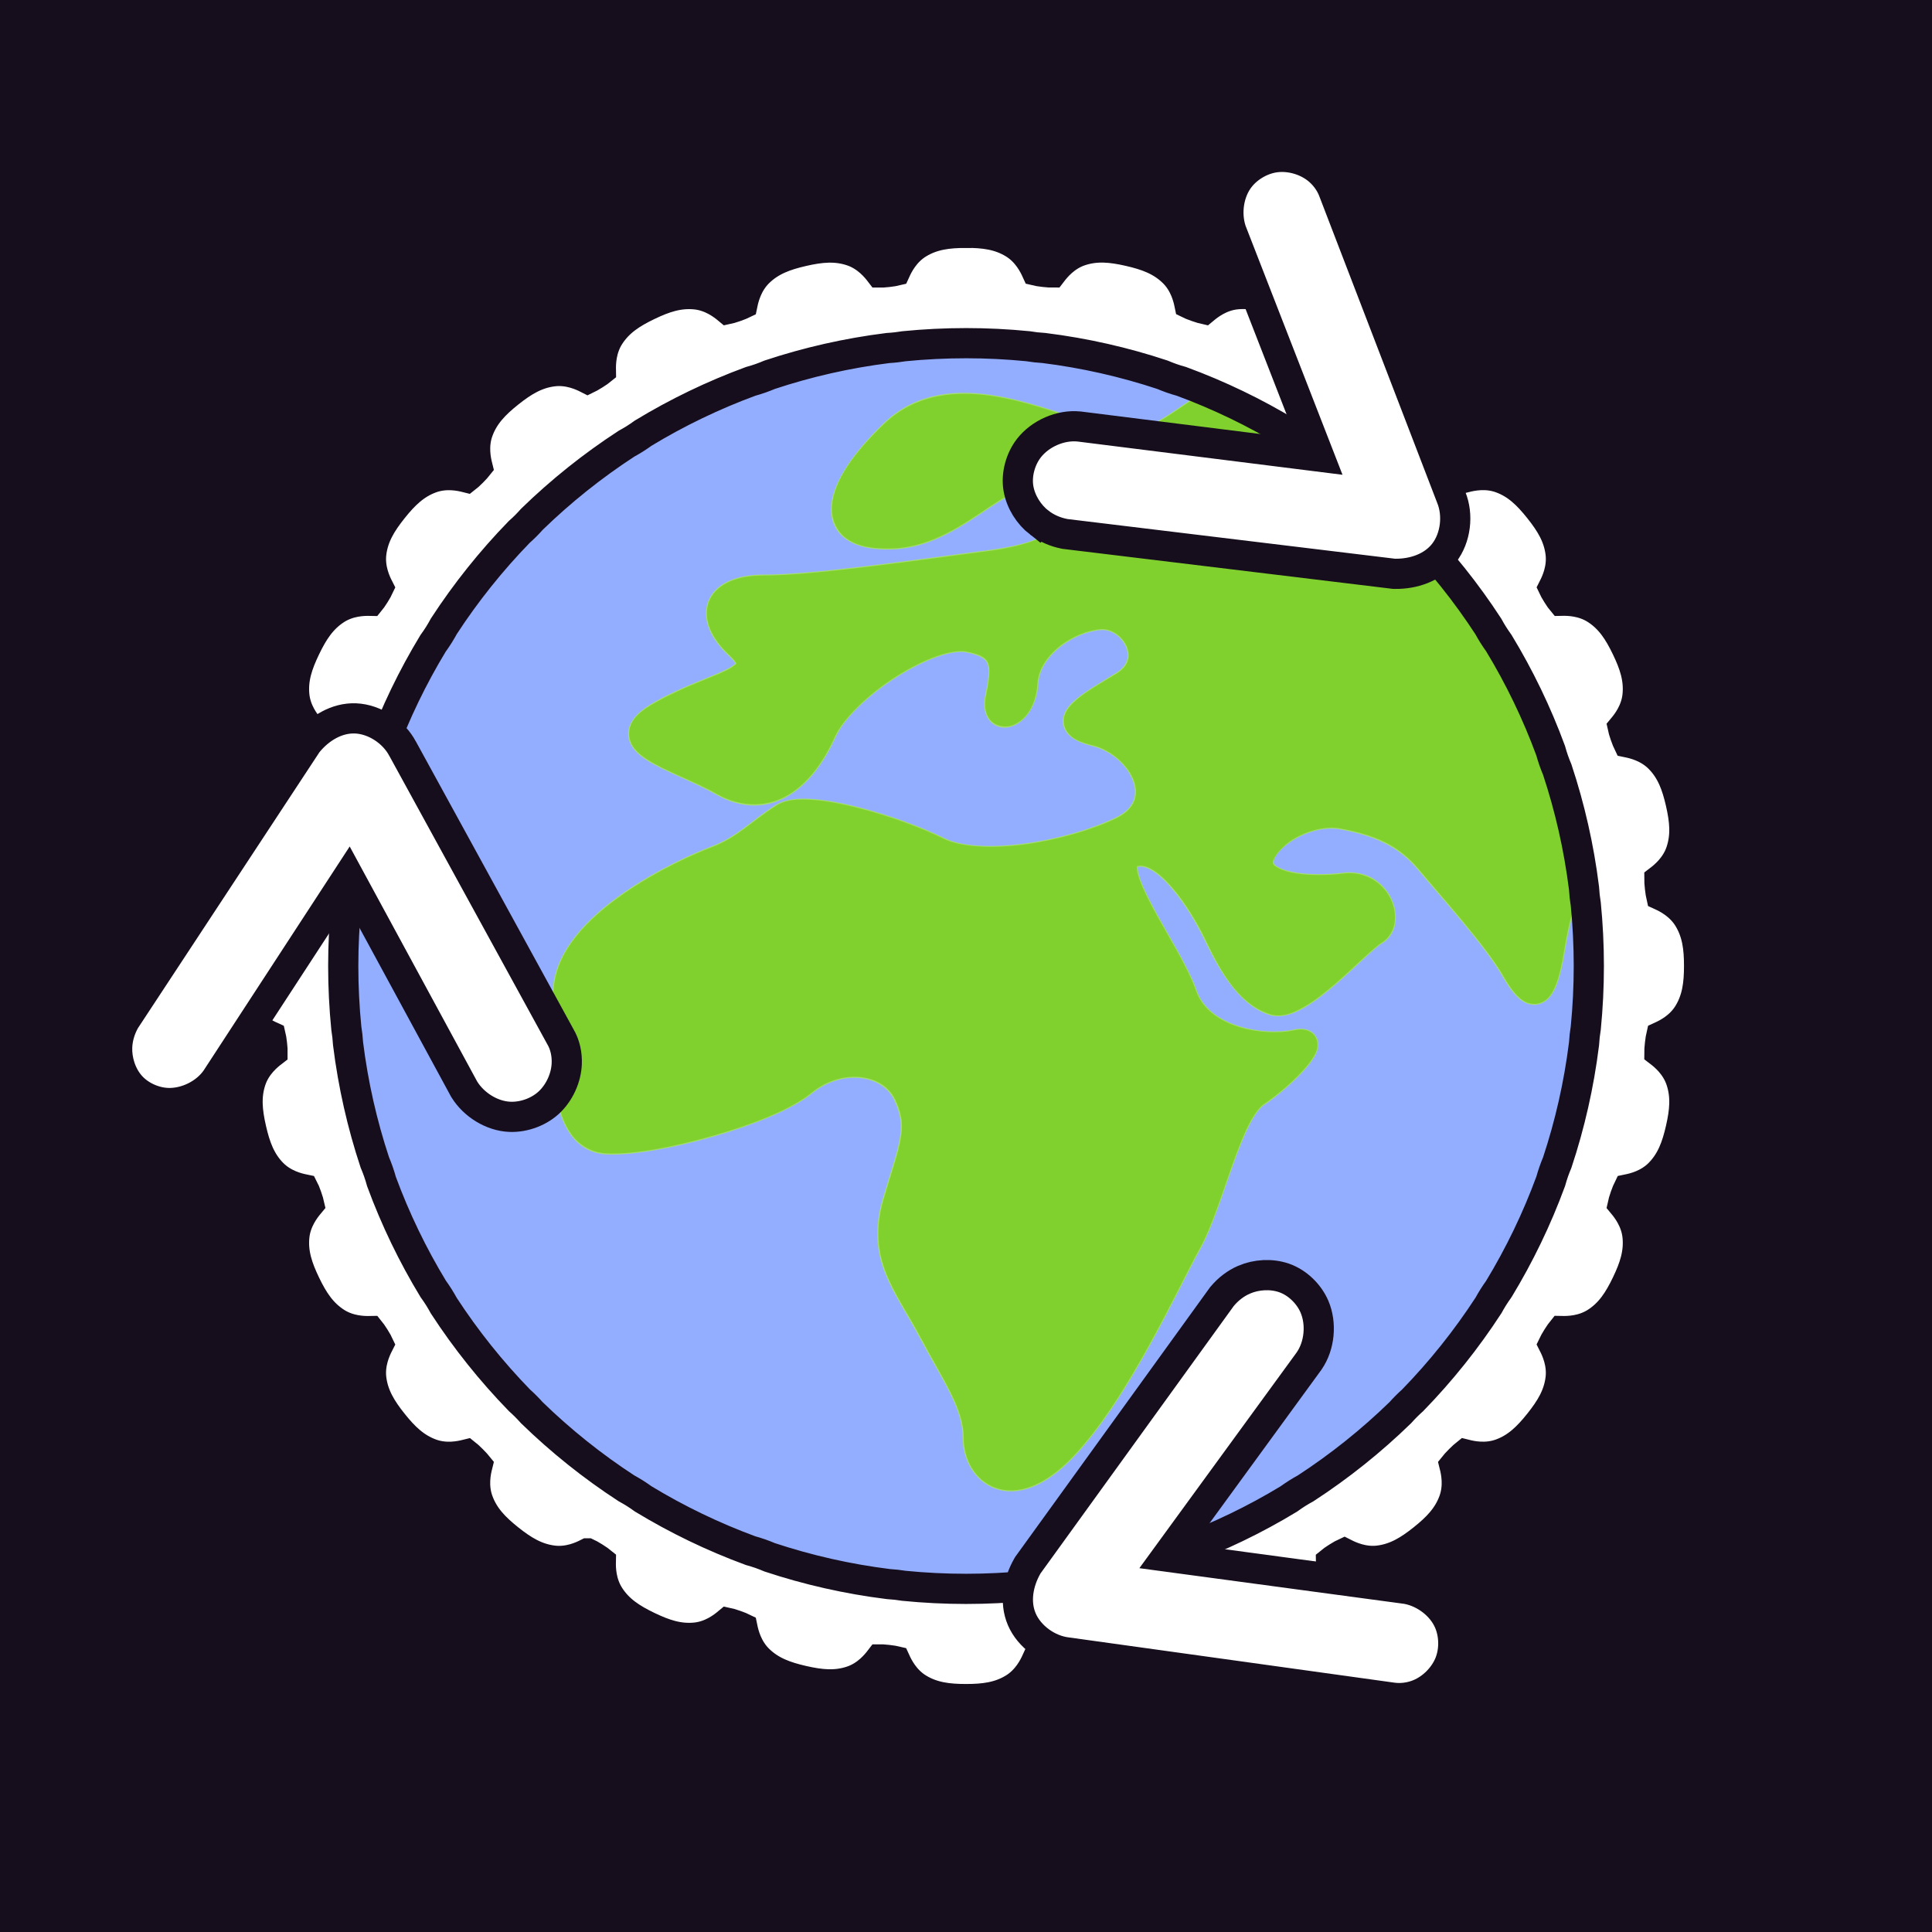 <?xml version="1.0" encoding="UTF-8" standalone="no"?>
<!-- Created with Inkscape (http://www.inkscape.org/) -->

<svg
   width="512"
   height="512"
   viewBox="0 0 135.467 135.467"
   version="1.1"
   id="svg5"
   sodipodi:docname="drawing.svg"
   xml:space="preserve"
   inkscape:version="1.2.1 (9c6d41e410, 2022-07-14)"
   xmlns:inkscape="http://www.inkscape.org/namespaces/inkscape"
   xmlns:sodipodi="http://sodipodi.sourceforge.net/DTD/sodipodi-0.dtd"
   xmlns="http://www.w3.org/2000/svg"
   xmlns:svg="http://www.w3.org/2000/svg"><sodipodi:namedview
     id="namedview7"
     pagecolor="#505050"
     bordercolor="#eeeeee"
     borderopacity="1"
     inkscape:showpageshadow="0"
     inkscape:pageopacity="0"
     inkscape:pagecheckerboard="true"
     inkscape:deskcolor="#505050"
     inkscape:document-units="px"
     showgrid="false"
     inkscape:zoom="1.829812"
     inkscape:cx="297.02505"
     inkscape:cy="260.68252"
     inkscape:window-width="2358"
     inkscape:window-height="1371"
     inkscape:window-x="20"
     inkscape:window-y="20"
     inkscape:window-maximized="0"
     inkscape:current-layer="layer1"
     showguides="false" /><defs
     id="defs2"><filter
       style="color-interpolation-filters:sRGB"
       inkscape:label="Drop Shadow"
       id="filter31746"
       x="-0.32"
       y="-0.32"
       width="1.64"
       height="1.64"><feFlood
         flood-opacity="0.898"
         flood-color="rgb(0,0,0)"
         result="flood"
         id="feFlood31736" /><feComposite
         in="flood"
         in2="SourceGraphic"
         operator="out"
         result="composite1"
         id="feComposite31738" /><feGaussianBlur
         in="composite1"
         stdDeviation="5"
         result="blur"
         id="feGaussianBlur31740" /><feOffset
         dx="-2.77556e-17"
         dy="0"
         result="offset"
         id="feOffset31742" /><feComposite
         in="offset"
         in2="SourceGraphic"
         operator="in"
         result="composite2"
         id="feComposite31744" /></filter><filter
       style="color-interpolation-filters:sRGB;"
       inkscape:label="Drop Shadow"
       id="filter37337"
       x="-0.01"
       y="-0.01"
       width="1.021"
       height="1.021"><feFlood
         flood-opacity="0.898"
         flood-color="rgb(0,0,0)"
         result="flood"
         id="feFlood37327" /><feComposite
         in="flood"
         in2="SourceGraphic"
         operator="in"
         result="composite1"
         id="feComposite37329" /><feGaussianBlur
         in="composite1"
         stdDeviation="0"
         result="blur"
         id="feGaussianBlur37331" /><feOffset
         dx="-2.77556e-17"
         dy="0"
         result="offset"
         id="feOffset37333" /><feComposite
         in="SourceGraphic"
         in2="offset"
         operator="over"
         result="composite2"
         id="feComposite37335" /></filter></defs><g
     inkscape:label="Layer 1"
     inkscape:groupmode="layer"
     id="layer1"><rect
       style="fill:#160d1d;fill-opacity:1;stroke:none;stroke-width:0.408;stroke-dasharray:none;stroke-opacity:1"
       id="rect10436"
       width="135.467"
       height="135.467"
       x="-8.8817842e-16"
       y="-4.4408921e-16"
       inkscape:label="Background" /><g
       id="g50924"><g
         id="circle16064"
         inkscape:label="Earth"
         style="display:inline"
         transform="matrix(2.514,0,0,2.514,22.489,22.489)"><path
           style="color:#000000;fill:#ffffff;stroke-width:1;-inkscape-stroke:none"
           d="M 18,-0.737 C 7.661,-0.737 -0.737,7.661 -0.737,18 -0.737,28.339 7.661,36.737 18,36.737 28.339,36.737 36.737,28.339 36.737,18 36.737,7.661 28.339,-0.737 18,-0.737 Z m 0,1.473 C 27.543,0.736 35.264,8.457 35.264,18 35.264,27.543 27.543,35.264 18,35.264 8.457,35.264 0.736,27.543 0.736,18 0.736,8.457 8.457,0.736 18,0.736 Z"
           id="path32007" /><path
           style="color:#000000;display:inline;fill:#678dff;fill-opacity:1;stroke-width:1.42;-inkscape-stroke:none"
           d="M 35.341,18 A 17.341,17.341 0 0 1 18,35.341 17.341,17.341 0 0 1 0.659,18 17.341,17.341 0 0 1 18,0.659 17.341,17.341 0 0 1 35.341,18 Z"
           id="path32005" /><path
           fill="#5c913b"
           d="m 24.958,2.173 c -1.022,0.568 -1.872,1.528 -3.028,1.181 -1.875,-0.562 -4.375,-1.812 -6,-0.25 -1.625,1.562 -2,3 0,2.938 2,-0.062 3.375,-2.438 4.375,-1.438 1,1 0.749,1.813 -1.625,2.125 -2.374,0.312 -4.938,0.688 -6.313,0.688 -1.375,0 -1.688,0.812 -0.75,1.688 0.938,0.876 -0.563,0.937 -2.125,1.812 -1.562,0.875 0.375,1.25 1.688,2 1.313,0.75 2.312,-0.188 2.875,-1.438 0.563,-1.25 2.981,-2.75 3.99,-2.562 1.01,0.188 1.01,0.688 0.822,1.562 -0.188,0.874 0.75,0.625 0.812,-0.375 0.062,-1 1.188,-1.75 2.062,-1.812 0.874,-0.062 1.625,1.188 0.625,1.812 -1,0.624 -2,1.125 -0.75,1.438 1.25,0.313 2.125,1.938 0.688,2.625 -1.437,0.687 -3.937,1.125 -5.062,0.562 -1.125,-0.563 -3.688,-1.375 -4.375,-0.938 -0.687,0.437 -1.062,0.89 -1.875,1.195 -0.812,0.305 -4.125,1.805 -4.188,3.743 -0.063,1.938 -0.124,4.126 1.188,4.188 1.312,0.062 4.5,-0.812 5.5,-1.625 1,-0.813 2.375,-0.625 2.812,0.312 0.437,0.937 0.125,1.5 -0.312,3 -0.437,1.5 0.286,2.25 0.987,3.562 0.701,1.312 1.263,2.062 1.263,3 0,0.938 1,1.875 2.5,0.312 1.5,-1.563 2.875,-4.625 3.5,-5.75 0.625,-1.125 1.125,-3.625 1.875,-4.125 0.75,-0.5 1.938,-1.688 1.062,-1.5 -0.876,0.188 -2.625,-0.062 -3.062,-1.312 -0.437,-1.25 -2.312,-3.625 -1.438,-3.875 0.874,-0.25 1.875,1.39 2.25,2.164 0.375,0.774 0.875,1.711 1.625,1.961 0.75,0.25 2.375,-1.673 2.875,-1.961 0.5,-0.289 0.125,-1.476 -0.875,-1.351 -1,0.125 -2.312,0 -2.312,-0.624 0,-0.624 1.25,-1.438 2.25,-1.25 1,0.188 1.75,0.5 2.375,1.25 0.625,0.75 1.875,2.125 2.375,3 0.5,0.875 0.875,1 1.125,-0.562 0.166,-1.038 0.387,-1.609 0.59,-2.222 -1.013,-5.829 -4.82,-10.683 -9.999,-13.148 z"
           id="path16066"
           style="display:inline;fill:#80d12e;fill-opacity:1;stroke:#80d12e;stroke-width:0.674;stroke-dasharray:none;stroke-opacity:1" /></g><path
         id="path31229"
         style="color:#000000;display:inline;opacity:0.538;fill:#ffffff;stroke-width:1.474;-inkscape-stroke:none;filter:url(#filter31746)"
         d="M 18,-0.736 C 7.661,-0.736 -0.736,7.661 -0.736,18 -0.736,28.339 7.661,36.736 18,36.736 28.339,36.736 36.736,28.339 36.736,18 36.736,7.661 28.339,-0.736 18,-0.736 Z m 6.947,2.561 0.145,0.068 c 5.268,2.508 9.141,7.445 10.172,13.375 l 0.012,0.076 -0.023,0.074 c -0.206,0.622 -0.416,1.161 -0.578,2.174 -0.065,0.403 -0.137,0.705 -0.23,0.937 -0.093,0.232 -0.212,0.434 -0.459,0.506 -0.124,0.036 -0.258,0.018 -0.359,-0.027 -0.102,-0.045 -0.179,-0.111 -0.252,-0.184 -0.145,-0.146 -0.269,-0.334 -0.4,-0.564 -0.459,-0.803 -1.708,-2.192 -2.344,-2.955 -0.574,-0.689 -1.229,-0.963 -2.195,-1.145 -0.397,-0.075 -0.899,0.056 -1.283,0.283 -0.385,0.227 -0.598,0.558 -0.598,0.662 0,0.047 0.004,0.064 0.088,0.123 0.084,0.059 0.244,0.124 0.445,0.166 0.402,0.083 0.959,0.084 1.43,0.025 0.625,-0.078 1.111,0.274 1.316,0.691 0.103,0.209 0.148,0.436 0.119,0.658 -0.029,0.222 -0.148,0.453 -0.367,0.58 -0.059,0.034 -0.266,0.207 -0.498,0.422 -0.232,0.215 -0.51,0.477 -0.799,0.727 -0.289,0.249 -0.586,0.484 -0.885,0.652 -0.298,0.168 -0.615,0.296 -0.947,0.185 -0.932,-0.311 -1.425,-1.338 -1.805,-2.121 -0.178,-0.367 -0.516,-0.956 -0.895,-1.398 -0.189,-0.221 -0.39,-0.406 -0.566,-0.51 -0.176,-0.103 -0.307,-0.125 -0.424,-0.092 -0.003,0.013 -0.01,0.07 0.012,0.172 0.046,0.215 0.202,0.566 0.404,0.947 0.405,0.763 0.985,1.656 1.229,2.353 0.178,0.509 0.627,0.828 1.17,1.004 0.543,0.176 1.164,0.187 1.533,0.108 0.135,-0.029 0.251,-0.047 0.395,-0.002 0.072,0.022 0.154,0.07 0.211,0.147 0.057,0.077 0.08,0.171 0.08,0.244 1.48e-4,0.147 -0.05,0.237 -0.103,0.33 -0.054,0.093 -0.121,0.184 -0.199,0.277 -0.312,0.372 -0.801,0.795 -1.207,1.066 -0.101,0.068 -0.265,0.277 -0.416,0.578 -0.151,0.301 -0.3,0.686 -0.447,1.096 -0.294,0.819 -0.569,1.727 -0.912,2.344 -0.301,0.542 -0.807,1.599 -1.422,2.711 -0.615,1.111 -1.338,2.283 -2.125,3.104 -0.795,0.829 -1.555,1.069 -2.143,0.859 -0.588,-0.21 -0.893,-0.807 -0.893,-1.387 0,-0.814 -0.516,-1.524 -1.227,-2.854 -0.341,-0.639 -0.703,-1.156 -0.935,-1.742 -0.232,-0.586 -0.312,-1.245 -0.076,-2.053 0.221,-0.759 0.406,-1.275 0.477,-1.678 0.07,-0.402 0.05,-0.684 -0.146,-1.105 -0.169,-0.363 -0.516,-0.583 -0.951,-0.635 -0.435,-0.052 -0.948,0.078 -1.385,0.434 -0.583,0.474 -1.636,0.879 -2.742,1.197 -1.106,0.318 -2.232,0.531 -2.969,0.496 C 7.562,23.207 7.214,22.996 6.992,22.691 6.771,22.387 6.651,22.005 6.576,21.58 6.426,20.73 6.463,19.688 6.494,18.719 c 0.037,-1.143 0.975,-2.05 1.945,-2.729 0.97,-0.678 2.01,-1.132 2.443,-1.295 0.748,-0.281 1.093,-0.704 1.818,-1.166 0.282,-0.18 0.618,-0.191 1.002,-0.166 0.384,0.025 0.818,0.108 1.264,0.221 0.891,0.225 1.821,0.57 2.414,0.867 0.451,0.226 1.322,0.279 2.235,0.158 0.913,-0.121 1.876,-0.398 2.555,-0.723 0.305,-0.146 0.451,-0.317 0.52,-0.49 0.068,-0.173 0.063,-0.365 -0.014,-0.574 -0.154,-0.418 -0.616,-0.849 -1.135,-0.979 -0.341,-0.085 -0.579,-0.165 -0.734,-0.4 -0.078,-0.118 -0.101,-0.283 -0.066,-0.41 0.035,-0.127 0.102,-0.219 0.176,-0.301 0.296,-0.328 0.793,-0.586 1.285,-0.893 0.196,-0.122 0.278,-0.247 0.312,-0.373 0.035,-0.125 0.02,-0.263 -0.041,-0.398 -0.122,-0.271 -0.425,-0.487 -0.709,-0.467 -0.358,0.025 -0.814,0.205 -1.164,0.486 -0.35,0.281 -0.587,0.646 -0.611,1.035 -0.037,0.595 -0.31,1.023 -0.705,1.164 -0.198,0.07 -0.482,0.023 -0.627,-0.172 -0.145,-0.195 -0.151,-0.434 -0.094,-0.701 0.091,-0.425 0.11,-0.718 0.055,-0.857 C 18.562,9.417 18.445,9.308 17.988,9.223 17.831,9.193 17.529,9.232 17.18,9.355 16.831,9.479 16.433,9.679 16.049,9.922 15.281,10.408 14.57,11.092 14.338,11.607 c -0.298,0.661 -0.712,1.258 -1.277,1.605 -0.566,0.347 -1.301,0.394 -2.035,-0.025 C 10.407,12.834 9.608,12.563 9.088,12.223 8.958,12.137 8.842,12.046 8.748,11.926 8.655,11.805 8.585,11.637 8.604,11.461 8.64,11.108 8.917,10.883 9.34,10.647 10.155,10.19 10.948,9.944 11.35,9.736 c 0.167,-0.086 0.23,-0.161 0.244,-0.172 -0.002,-0.004 -0.002,-0.007 -0.01,-0.021 C 11.563,9.503 11.506,9.427 11.404,9.332 11.146,9.091 10.962,8.844 10.857,8.588 10.753,8.332 10.735,8.054 10.838,7.811 10.941,7.568 11.153,7.384 11.414,7.272 c 0.261,-0.113 0.579,-0.166 0.953,-0.166 1.318,0 3.894,-0.371 6.271,-0.684 1.154,-0.152 1.726,-0.458 1.857,-0.664 0.066,-0.103 0.075,-0.183 0.02,-0.338 C 20.46,5.265 20.316,5.055 20.086,4.824 19.905,4.643 19.793,4.634 19.562,4.697 c -0.23,0.064 -0.543,0.251 -0.898,0.486 -0.71,0.471 -1.604,1.133 -2.725,1.168 -0.537,0.017 -0.95,-0.057 -1.256,-0.266 -0.306,-0.209 -0.452,-0.575 -0.422,-0.93 0.061,-0.71 0.615,-1.47 1.453,-2.275 0.9,-0.865 2.065,-0.95 3.176,-0.754 1.111,0.196 2.216,0.656 3.129,0.93 0.482,0.145 0.875,0.025 1.324,-0.223 0.449,-0.248 0.919,-0.629 1.463,-0.932 z"
         transform="matrix(2.514,0,0,2.514,22.489,22.489)" /></g><path
       id="path36084"
       style="color:#000000;display:inline;mix-blend-mode:normal;fill:#ffffff;filter:url(#filter37337);opacity:1;stroke:#160d1d;fill-opacity:1;stroke-width:2.117;stroke-dasharray:none;stroke-opacity:1"
       d="m 67.734,16.326 c -1.27,0 -2.34,0.132 -3.354,0.751 -0.951,0.581 -1.406,1.51 -1.589,1.911 -0.062,0.015 -0.215,0.047 -0.541,0.084 -0.323,0.036 -0.481,0.04 -0.546,0.039 -0.267,-0.349 -0.918,-1.155 -1.975,-1.51 -1.126,-0.378 -2.196,-0.269 -3.435,0.014 -1.239,0.283 -2.251,0.65 -3.101,1.479 -0.799,0.78 -1.039,1.788 -1.128,2.218 -0.058,0.028 -0.199,0.093 -0.505,0.2 -0.312,0.109 -0.463,0.146 -0.525,0.159 -0.338,-0.281 -1.15,-0.92 -2.26,-1.031 -1.182,-0.118 -2.203,0.225 -3.348,0.776 -1.145,0.551 -2.048,1.134 -2.692,2.132 -0.604,0.935 -0.611,1.968 -0.603,2.409 -0.049,0.04 -0.173,0.135 -0.454,0.311 -0.279,0.175 -0.417,0.245 -0.473,0.272 -0.392,-0.199 -1.327,-0.641 -2.435,-0.502 -1.179,0.148 -2.097,0.709 -3.09,1.501 -0.993,0.792 -1.745,1.562 -2.151,2.678 -0.382,1.049 -0.158,2.06 -0.052,2.486 -0.038,0.048 -0.136,0.167 -0.372,0.403 -0.228,0.228 -0.35,0.33 -0.403,0.371 -0.427,-0.107 -1.436,-0.332 -2.483,0.049 -1.116,0.406 -1.886,1.161 -2.678,2.154 -0.792,0.993 -1.357,1.912 -1.504,3.09 -0.139,1.108 0.304,2.045 0.503,2.436 -0.027,0.058 -0.098,0.197 -0.27,0.472 -0.173,0.276 -0.268,0.399 -0.309,0.449 -0.439,-0.009 -1.474,-8.63e-4 -2.412,0.605 -0.998,0.644 -1.581,1.55 -2.132,2.695 -0.551,1.145 -0.897,2.163 -0.779,3.345 0.111,1.112 0.753,1.929 1.034,2.266 -0.013,0.06 -0.051,0.208 -0.16,0.519 -0.109,0.312 -0.175,0.454 -0.203,0.512 -0.432,0.089 -1.439,0.324 -2.217,1.122 -0.829,0.85 -1.194,1.863 -1.476,3.101 -0.283,1.239 -0.392,2.309 -0.014,3.435 0.355,1.058 1.161,1.708 1.51,1.975 6.72e-4,0.065 -0.003,0.223 -0.039,0.546 -0.036,0.323 -0.068,0.477 -0.083,0.541 -0.399,0.182 -1.329,0.639 -1.912,1.592 -0.619,1.014 -0.751,2.08 -0.751,3.351 0,1.27 0.132,2.34 0.751,3.353 0.582,0.953 1.512,1.407 1.912,1.589 0.015,0.063 0.047,0.218 0.083,0.541 0.036,0.323 0.04,0.481 0.039,0.546 -0.349,0.267 -1.155,0.918 -1.51,1.975 -0.378,1.126 -0.269,2.196 0.014,3.435 0.283,1.239 0.647,2.251 1.476,3.101 0.778,0.797 1.783,1.033 2.215,1.122 0.031,0.06 0.099,0.206 0.205,0.511 0.108,0.308 0.146,0.459 0.16,0.521 -0.28,0.337 -0.922,1.152 -1.034,2.263 -0.118,1.182 0.228,2.203 0.779,3.348 0.551,1.145 1.134,2.048 2.132,2.692 0.937,0.605 1.971,0.614 2.41,0.605 0.039,0.048 0.134,0.17 0.31,0.451 0.172,0.275 0.243,0.414 0.27,0.472 -0.199,0.392 -0.642,1.329 -0.503,2.436 0.148,1.179 0.712,2.097 1.504,3.09 0.792,0.993 1.562,1.745 2.678,2.152 1.048,0.382 2.058,0.158 2.485,0.052 0.048,0.038 0.166,0.137 0.4,0.372 0.236,0.236 0.334,0.353 0.372,0.4 -0.107,0.427 -0.33,1.437 0.052,2.485 0.406,1.116 1.158,1.886 2.151,2.678 0.993,0.792 1.912,1.354 3.09,1.502 1.106,0.139 2.039,-0.303 2.432,-0.502 h 5.17e-4 c 0.061,0.028 0.203,0.101 0.476,0.272 0.281,0.176 0.403,0.271 0.451,0.31 -0.009,0.44 -2.46e-4,1.473 0.605,2.41 0.644,0.998 1.548,1.581 2.692,2.132 1.145,0.551 2.166,0.897 3.348,0.779 1.11,-0.111 1.922,-0.752 2.26,-1.034 0.061,0.013 0.212,0.05 0.525,0.16 0.306,0.107 0.448,0.171 0.505,0.199 0.089,0.43 0.329,1.438 1.128,2.218 0.85,0.829 1.863,1.197 3.101,1.48 1.239,0.283 2.309,0.392 3.435,0.014 1.058,-0.355 1.708,-1.161 1.975,-1.51 0.065,-6.7e-4 0.223,0.003 0.546,0.039 0.325,0.037 0.478,0.069 0.541,0.084 0.183,0.401 0.637,1.33 1.589,1.911 1.014,0.619 2.083,0.751 3.354,0.751 1.27,0 2.337,-0.132 3.351,-0.751 0.951,-0.581 1.406,-1.51 1.589,-1.911 0.061,-0.015 0.214,-0.047 0.544,-0.084 0.325,-0.037 0.482,-0.04 0.546,-0.039 0.267,0.349 0.914,1.155 1.972,1.51 1.126,0.378 2.199,0.269 3.438,-0.014 1.239,-0.283 2.251,-0.65 3.102,-1.48 0.799,-0.779 1.036,-1.787 1.125,-2.217 0.056,-0.027 0.195,-0.091 0.508,-0.201 0.308,-0.108 0.459,-0.146 0.521,-0.16 0.338,0.281 1.15,0.922 2.26,1.034 1.182,0.118 2.204,-0.228 3.348,-0.779 1.145,-0.551 2.05,-1.134 2.695,-2.132 0.604,-0.936 0.608,-1.966 0.599,-2.407 0.052,-0.043 0.181,-0.141 0.454,-0.313 0.276,-0.174 0.417,-0.245 0.476,-0.272 0.393,0.199 1.325,0.641 2.431,0.502 1.179,-0.148 2.097,-0.71 3.09,-1.502 0.993,-0.792 1.745,-1.562 2.151,-2.678 0.382,-1.048 0.159,-2.059 0.052,-2.486 0.039,-0.049 0.138,-0.166 0.371,-0.4 0.234,-0.234 0.353,-0.333 0.402,-0.372 0.426,0.107 1.438,0.33 2.487,-0.052 1.116,-0.406 1.883,-1.159 2.675,-2.152 0.792,-0.993 1.357,-1.911 1.504,-3.09 0.139,-1.107 -0.303,-2.042 -0.502,-2.435 0.027,-0.057 0.097,-0.195 0.272,-0.473 0.177,-0.282 0.27,-0.403 0.309,-0.451 0.44,0.009 1.475,-1.58e-4 2.412,-0.605 0.998,-0.644 1.581,-1.548 2.132,-2.692 0.551,-1.145 0.894,-2.166 0.776,-3.348 -0.111,-1.11 -0.749,-1.923 -1.03,-2.261 0.014,-0.065 0.053,-0.221 0.159,-0.524 0.107,-0.305 0.174,-0.451 0.204,-0.512 0.432,-0.089 1.436,-0.324 2.214,-1.122 0.829,-0.85 1.197,-1.863 1.48,-3.101 0.283,-1.239 0.389,-2.309 0.011,-3.435 -0.355,-1.058 -1.159,-1.71 -1.508,-1.977 2e-5,-0.061 0.003,-0.213 0.04,-0.545 0.037,-0.327 0.069,-0.48 0.083,-0.541 0.4,-0.183 1.328,-0.637 1.909,-1.589 0.619,-1.014 0.753,-2.083 0.753,-3.353 0,-1.27 -0.134,-2.337 -0.753,-3.351 -0.582,-0.952 -1.509,-1.408 -1.909,-1.591 -0.014,-0.062 -0.046,-0.214 -0.083,-0.541 -0.037,-0.332 -0.04,-0.484 -0.04,-0.545 0.349,-0.267 1.153,-0.919 1.508,-1.977 0.378,-1.126 0.272,-2.196 -0.011,-3.435 -0.283,-1.239 -0.65,-2.251 -1.48,-3.101 -0.779,-0.799 -1.787,-1.036 -2.217,-1.125 -0.027,-0.056 -0.091,-0.195 -0.201,-0.508 -0.106,-0.303 -0.145,-0.459 -0.159,-0.524 0.282,-0.339 0.92,-1.152 1.03,-2.261 0.118,-1.182 -0.224,-2.2 -0.776,-3.345 -0.551,-1.145 -1.134,-2.05 -2.132,-2.695 -0.938,-0.606 -1.975,-0.614 -2.414,-0.605 -0.041,-0.049 -0.136,-0.173 -0.309,-0.449 -0.172,-0.275 -0.243,-0.414 -0.27,-0.472 0.198,-0.391 0.641,-1.328 0.502,-2.436 -0.148,-1.179 -0.712,-2.097 -1.504,-3.09 -0.792,-0.993 -1.559,-1.748 -2.675,-2.154 -1.048,-0.381 -2.057,-0.156 -2.485,-0.049 -0.053,-0.041 -0.176,-0.143 -0.404,-0.371 -0.233,-0.233 -0.332,-0.353 -0.371,-0.402 0.107,-0.426 0.33,-1.438 -0.052,-2.487 -0.406,-1.116 -1.159,-1.886 -2.152,-2.678 -0.993,-0.792 -1.912,-1.353 -3.09,-1.501 -1.107,-0.139 -2.043,0.303 -2.434,0.502 -0.057,-0.027 -0.195,-0.097 -0.473,-0.272 -0.274,-0.172 -0.402,-0.27 -0.454,-0.313 0.009,-0.442 0.004,-1.472 -0.599,-2.407 -0.644,-0.998 -1.55,-1.581 -2.695,-2.132 -1.145,-0.551 -2.166,-0.894 -3.348,-0.776 -1.11,0.111 -1.922,0.75 -2.26,1.031 -0.062,-0.014 -0.213,-0.051 -0.521,-0.159 -0.313,-0.11 -0.453,-0.174 -0.508,-0.201 -0.089,-0.43 -0.326,-1.438 -1.125,-2.217 -0.85,-0.829 -1.863,-1.197 -3.101,-1.479 -1.239,-0.283 -2.312,-0.392 -3.438,-0.014 -1.058,0.355 -1.705,1.161 -1.972,1.51 -0.065,7.25e-4 -0.221,-0.003 -0.546,-0.039 -0.329,-0.037 -0.482,-0.069 -0.544,-0.084 -0.183,-0.401 -0.637,-1.33 -1.589,-1.911 -1.014,-0.619 -2.08,-0.751 -3.351,-0.751 z m -0.002,7.736 c 1.463,-1e-6 2.91,0.073 4.336,0.213 0.18,0.029 0.363,0.056 0.552,0.077 0.2,0.022 0.394,0.038 0.587,0.05 2.862,0.357 5.637,0.992 8.298,1.874 0.208,0.088 0.422,0.172 0.646,0.251 0.232,0.081 0.46,0.151 0.686,0.213 2.641,0.972 5.162,2.19 7.534,3.629 0.188,0.136 0.382,0.269 0.588,0.399 0.194,0.122 0.387,0.233 0.579,0.338 2.38,1.549 4.599,3.324 6.627,5.294 0.139,0.156 0.282,0.31 0.437,0.465 0.154,0.154 0.309,0.298 0.465,0.437 1.97,2.028 3.744,4.246 5.293,6.625 0.105,0.193 0.216,0.386 0.339,0.581 0.13,0.207 0.264,0.402 0.399,0.59 1.438,2.371 2.657,4.891 3.628,7.53 0.063,0.226 0.132,0.454 0.214,0.688 0.079,0.225 0.163,0.439 0.251,0.648 0.882,2.662 1.517,5.438 1.874,8.3 0.011,0.191 0.027,0.385 0.049,0.583 0.021,0.189 0.048,0.372 0.077,0.552 0.14,1.426 0.213,2.871 0.213,4.334 0,1.465 -0.073,2.913 -0.213,4.34 -0.029,0.179 -0.055,0.361 -0.076,0.549 -0.022,0.197 -0.037,0.388 -0.049,0.578 -0.357,2.869 -0.993,5.65 -1.878,8.318 -0.086,0.205 -0.169,0.415 -0.246,0.636 -0.08,0.229 -0.148,0.453 -0.21,0.675 -0.974,2.649 -2.197,5.178 -3.641,7.557 -6.4e-4,0.001 -10e-4,0.002 -0.002,0.003 -0.132,0.183 -0.262,0.373 -0.388,0.574 -0.119,0.189 -0.227,0.376 -0.329,0.563 -1.556,2.393 -3.34,4.623 -5.322,6.66 -0.149,0.134 -0.298,0.272 -0.445,0.42 -0.149,0.149 -0.288,0.298 -0.422,0.448 -2.031,1.975 -4.253,3.753 -6.637,5.305 -0.194,0.106 -0.388,0.217 -0.584,0.341 -0.208,0.131 -0.403,0.265 -0.592,0.402 -2.368,1.436 -4.884,2.653 -7.52,3.624 -0.229,0.063 -0.46,0.133 -0.696,0.216 -0.227,0.08 -0.443,0.165 -0.654,0.254 -2.668,0.884 -5.45,1.519 -8.319,1.875 -0.183,0.012 -0.368,0.027 -0.558,0.048 -0.184,0.021 -0.363,0.046 -0.539,0.074 -1.43,0.141 -2.881,0.214 -4.349,0.214 -1.468,0 -2.918,-0.073 -4.348,-0.214 -0.176,-0.028 -0.354,-0.054 -0.538,-0.074 -0.19,-0.021 -0.376,-0.036 -0.56,-0.048 -2.868,-0.356 -5.649,-0.991 -8.316,-1.874 -0.211,-0.089 -0.428,-0.175 -0.655,-0.255 -0.237,-0.083 -0.469,-0.153 -0.698,-0.217 -2.635,-0.971 -5.15,-2.188 -7.518,-3.624 -0.189,-0.137 -0.384,-0.271 -0.592,-0.402 -0.197,-0.124 -0.393,-0.236 -0.587,-0.342 -2.382,-1.551 -4.603,-3.329 -6.633,-5.303 -0.135,-0.15 -0.274,-0.299 -0.423,-0.449 -0.148,-0.148 -0.297,-0.287 -0.446,-0.421 -1.975,-2.031 -3.754,-4.254 -5.307,-6.639 -0.106,-0.193 -0.217,-0.387 -0.34,-0.583 -0.131,-0.209 -0.266,-0.405 -0.403,-0.595 -1.436,-2.367 -2.652,-4.883 -3.623,-7.518 -0.063,-0.229 -0.133,-0.46 -0.216,-0.696 -0.079,-0.227 -0.165,-0.443 -0.254,-0.654 -0.883,-2.666 -1.518,-5.447 -1.874,-8.314 -0.012,-0.185 -0.027,-0.372 -0.049,-0.563 -0.021,-0.184 -0.046,-0.362 -0.074,-0.537 -0.141,-1.431 -0.215,-2.883 -0.215,-4.352 0,-1.467 0.074,-2.916 0.214,-4.345 0.028,-0.176 0.054,-0.356 0.074,-0.541 0.022,-0.193 0.037,-0.382 0.049,-0.568 0.356,-2.861 0.989,-5.636 1.869,-8.297 0.091,-0.214 0.178,-0.435 0.259,-0.666 0.084,-0.24 0.155,-0.476 0.22,-0.708 0.968,-2.626 2.18,-5.132 3.61,-7.492 0.141,-0.194 0.278,-0.394 0.412,-0.608 0.127,-0.202 0.242,-0.402 0.35,-0.601 1.545,-2.371 3.314,-4.582 5.278,-6.604 0.156,-0.139 0.311,-0.283 0.466,-0.438 0.155,-0.155 0.299,-0.31 0.438,-0.466 2.027,-1.969 4.245,-3.742 6.623,-5.29 0.193,-0.106 0.387,-0.217 0.582,-0.34 0.206,-0.13 0.4,-0.263 0.588,-0.399 2.372,-1.439 4.892,-2.657 7.532,-3.629 0.226,-0.063 0.455,-0.132 0.688,-0.214 0.225,-0.079 0.439,-0.164 0.648,-0.252 2.661,-0.882 5.435,-1.516 8.296,-1.873 0.193,-0.012 0.388,-0.027 0.588,-0.05 0.189,-0.021 0.372,-0.048 0.552,-0.077 1.426,-0.14 2.872,-0.213 4.335,-0.213 z" /><path
       sodipodi:type="star"
       style="display:none;opacity:1;fill:#ff0000;fill-opacity:1;stroke:none;stroke-width:3.704;stroke-dasharray:none;stroke-opacity:1"
       id="path51210"
       inkscape:flatsided="true"
       sodipodi:sides="3"
       sodipodi:cx="68.815796"
       sodipodi:cy="19.296211"
       sodipodi:r1="51.655933"
       sodipodi:r2="25.827969"
       sodipodi:arg1="2.6179939"
       sodipodi:arg2="3.6651914"
       inkscape:rounded="-7.979728e-17"
       inkscape:randomized="0"
       d="M 24.08,45.124 68.816,-32.36 113.551,45.124 Z"
       transform="rotate(45,8.831,40.884)"
       inkscape:transform-center-x="6.6847685"
       inkscape:transform-center-y="6.6847701" /><path
       id="path51082"
       style="color:#000000;font-size:50.8px;font-family:Comfortaa;-inkscape-font-specification:Comfortaa;text-align:center;text-anchor:middle;fill:#ffffff;stroke:#160d1d;stroke-width:2.117;stroke-dasharray:none;stroke-opacity:1"
       d="m 87.243,89.725 c -0.595,0.254 -1.115,0.66 -1.519,1.137 l -0.047,0.054 -13.608,18.832 -0.051,0.09 c -0.616,1.085 -0.895,2.476 -0.374,3.696 0.527,1.235 1.849,2.174 3.169,2.328 l 22.768,3.164 c 0.658,0.103 1.359,0.002 1.954,-0.252 0.889,-0.379 1.652,-1.135 2.049,-2.011 0.424,-0.935 0.417,-2.109 0.019,-3.039 -0.499,-1.168 -1.687,-2.056 -2.908,-2.299 l -0.058,-0.011 -0.056,-0.008 -16.789,-2.261 9.993,-13.706 0.014,-0.022 c 0.736,-1.066 0.875,-2.607 0.369,-3.793 -0.379,-0.889 -1.189,-1.691 -2.129,-2.017 -0.898,-0.312 -1.942,-0.246 -2.795,0.118 z" /><path
       id="path51073"
       style="color:#000000;font-size:50.8px;font-family:Comfortaa;-inkscape-font-specification:Comfortaa;text-align:center;text-anchor:middle;fill:#ffffff;stroke:#160d1d;stroke-width:2.117;stroke-dasharray:none;stroke-opacity:1"
       d="m 8.216,73.411 c -0.037,0.927 0.273,1.927 0.884,2.655 0.639,0.763 1.677,1.235 2.643,1.274 1.288,0.052 2.679,-0.626 3.415,-1.692 l 0.013,-0.021 9.265,-14.208 8.103,14.939 0.031,0.05 c 0.661,1.055 1.913,1.85 3.181,1.901 1.011,0.041 2.11,-0.369 2.834,-1.097 0.678,-0.682 1.115,-1.664 1.154,-2.629 0.025,-0.62 -0.096,-1.313 -0.461,-1.919 l -11.063,-20.195 0.018,0.038 c -0.612,-1.179 -1.96,-2.081 -3.301,-2.135 -1.325,-0.054 -2.526,0.703 -3.322,1.664 l -0.064,0.078 -0.056,0.084 -12.714,19.327 -0.036,0.063 C 8.438,72.135 8.242,72.764 8.216,73.411 Z" /><path
       id="path51082-2"
       style="color:#000000;font-size:50.8px;font-family:Comfortaa;-inkscape-font-specification:Comfortaa;text-align:center;text-anchor:middle;fill:#ffffff;stroke:#160d1d;stroke-width:2.117;stroke-dasharray:none;stroke-opacity:1"
       d="m 72.871,36.644 c 0.511,0.398 1.117,0.656 1.73,0.779 l 0.07,0.015 23.066,2.795 0.103,0.001 c 1.247,0.014 2.6,-0.415 3.415,-1.461 0.825,-1.059 1.008,-2.67 0.503,-3.899 L 93.51,13.419 c -0.229,-0.626 -0.656,-1.19 -1.167,-1.588 -0.762,-0.594 -1.793,-0.896 -2.751,-0.82 -1.023,0.082 -2.047,0.656 -2.669,1.454 -0.781,1.001 -0.982,2.471 -0.605,3.657 l 0.018,0.056 0.02,0.053 6.146,15.787 -16.83,-2.112 -0.026,-0.002 c -1.289,-0.128 -2.705,0.496 -3.498,1.513 -0.594,0.762 -0.904,1.859 -0.735,2.84 0.162,0.937 0.724,1.818 1.456,2.389 z" /></g></svg>
